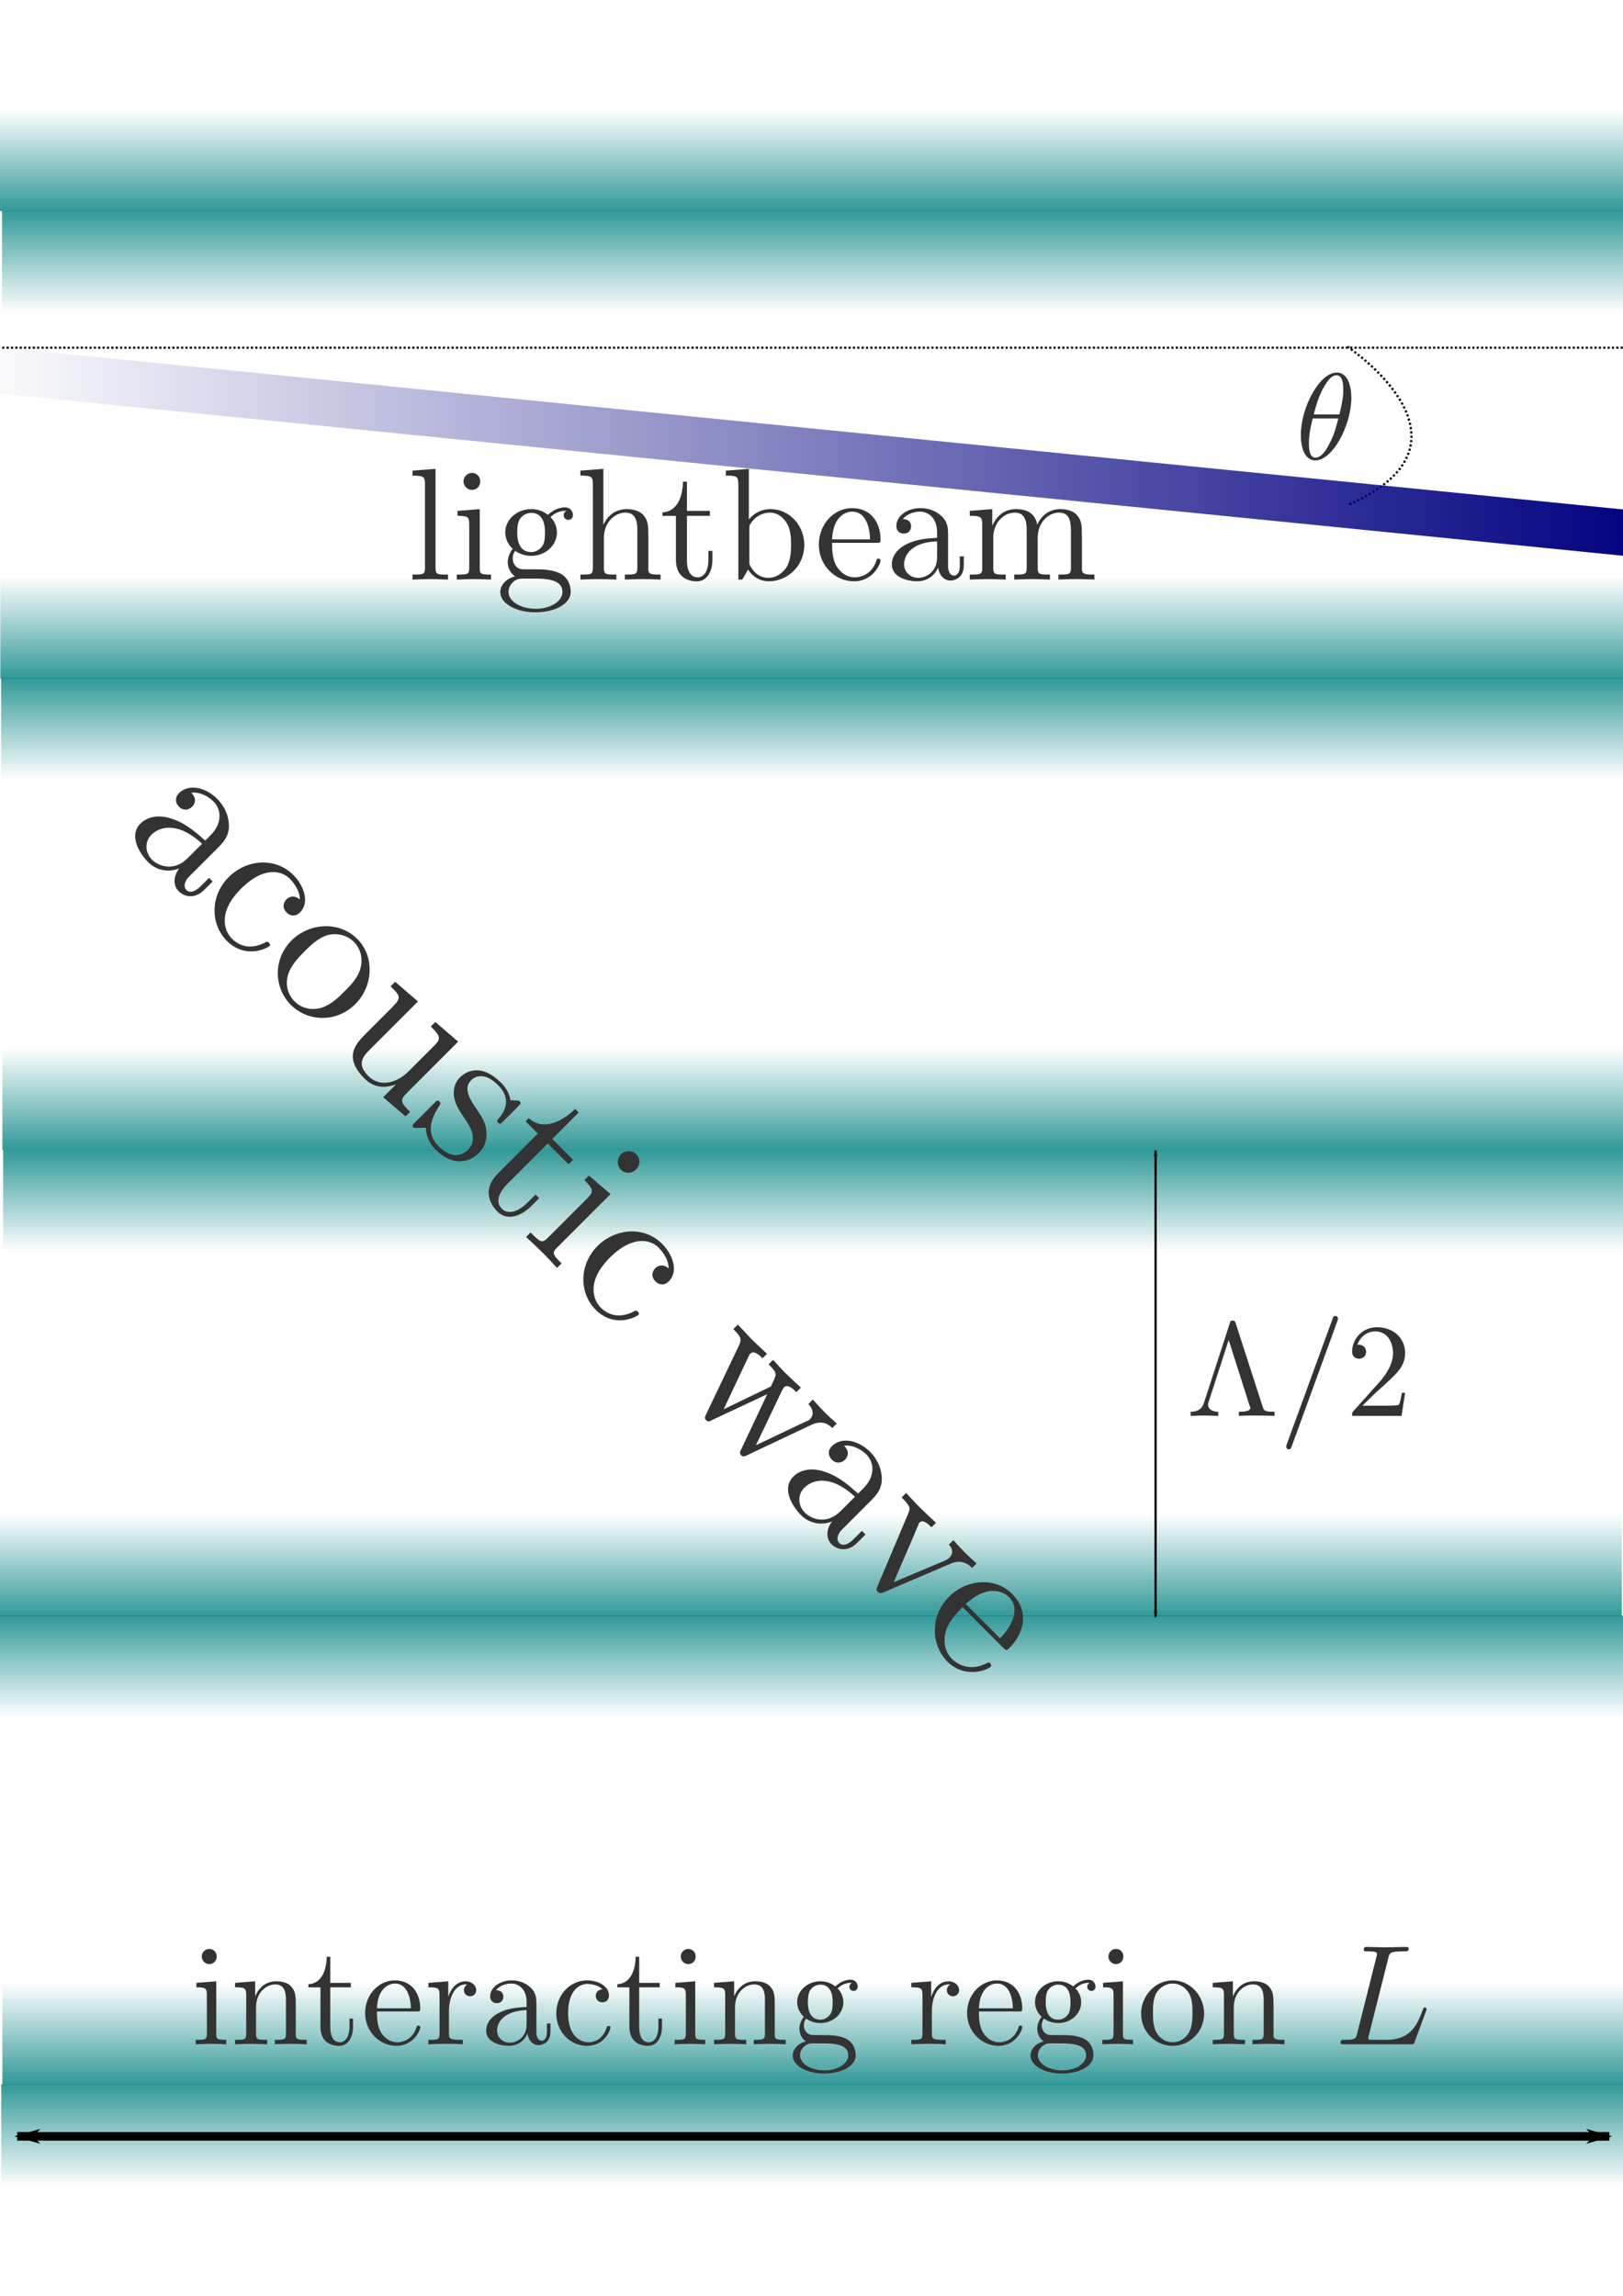<?xml version="1.0" encoding="UTF-8" standalone="no"?>
<!-- Created with Inkscape (http://www.inkscape.org/) -->

<svg
   xmlns:ns0="http://www.iki.fi/pav/software/textext/"
   xmlns:dc="http://purl.org/dc/elements/1.1/"
   xmlns:cc="http://creativecommons.org/ns#"
   xmlns:rdf="http://www.w3.org/1999/02/22-rdf-syntax-ns#"
   xmlns:svg="http://www.w3.org/2000/svg"
   xmlns="http://www.w3.org/2000/svg"
   xmlns:xlink="http://www.w3.org/1999/xlink"
   xmlns:sodipodi="http://sodipodi.sourceforge.net/DTD/sodipodi-0.dtd"
   xmlns:inkscape="http://www.inkscape.org/namespaces/inkscape"
   width="744.094"
   height="1052.362"
   id="svg2"
   version="1.1"
   inkscape:version="0.48.5 r10040"
   sodipodi:docname="ramannath1.svg"
   inkscape:export-filename="/home/vsilv/Programming/uni/physik/fp/ultrasonic/figures/ramannath1.png"
   inkscape:export-xdpi="90"
   inkscape:export-ydpi="90">
  <sodipodi:namedview
     id="base"
     pagecolor="#ffffff"
     bordercolor="#666666"
     borderopacity="1.0"
     inkscape:pageopacity="0.0"
     inkscape:pageshadow="2"
     inkscape:zoom="0.65665154"
     inkscape:cx="19.363487"
     inkscape:cy="461.59627"
     inkscape:document-units="px"
     inkscape:current-layer="layer1"
     showgrid="false"
     inkscape:window-width="1912"
     inkscape:window-height="1027"
     inkscape:window-x="0"
     inkscape:window-y="27"
     inkscape:window-maximized="1" />
  <defs
     id="defs4">
    <linearGradient
       inkscape:collect="always"
       id="linearGradient7825">
      <stop
         style="stop-color:#000080;stop-opacity:1;"
         offset="0"
         id="stop7827" />
      <stop
         style="stop-color:#000080;stop-opacity:0;"
         offset="1"
         id="stop7829" />
    </linearGradient>
    <marker
       style="overflow:visible;"
       id="Arrow1Lend"
       refX="0.0"
       refY="0.0"
       orient="auto"
       inkscape:stockid="Arrow1Lend">
      <path
         transform="scale(0.8) rotate(180) translate(12.5,0)"
         style="fill-rule:evenodd;stroke:#000000;stroke-width:1.0pt;"
         d="M 0.0,0.0 L 5.0,-5.0 L -12.5,0.0 L 5.0,5.0 L 0.0,0.0 z "
         id="path5184" />
    </marker>
    <marker
       style="overflow:visible;"
       id="Arrow1Mend"
       refX="0.0"
       refY="0.0"
       orient="auto"
       inkscape:stockid="Arrow1Mend">
      <path
         transform="scale(0.4) rotate(180) translate(10,0)"
         style="fill-rule:evenodd;stroke:#000000;stroke-width:1.0pt;"
         d="M 0.0,0.0 L 5.0,-5.0 L -12.5,0.0 L 5.0,5.0 L 0.0,0.0 z "
         id="path5190" />
    </marker>
    <marker
       style="overflow:visible"
       id="Arrow1Lstart"
       refX="0.0"
       refY="0.0"
       orient="auto"
       inkscape:stockid="Arrow1Lstart">
      <path
         transform="scale(0.8) translate(12.5,0)"
         style="fill-rule:evenodd;stroke:#000000;stroke-width:1.0pt"
         d="M 0.0,0.0 L 5.0,-5.0 L -12.5,0.0 L 5.0,5.0 L 0.0,0.0 z "
         id="path5181" />
    </marker>
    <linearGradient
       id="linearGradient3757">
      <stop
         id="stop3759"
         offset="0"
         style="stop-color:#008080;stop-opacity:1;" />
      <stop
         style="stop-color:#008080;stop-opacity:0.498;"
         offset="0.5"
         id="stop3767" />
      <stop
         id="stop3761"
         offset="1"
         style="stop-color:#008080;stop-opacity:0;" />
    </linearGradient>
    <linearGradient
       gradientTransform="matrix(0.113,0,0,0.985,293.87,-781.616)"
       spreadMethod="pad"
       gradientUnits="userSpaceOnUse"
       y2="414.451"
       x2="563.665"
       y1="414.451"
       x1="149.503"
       id="linearGradient3765"
       xlink:href="#linearGradient3757"
       inkscape:collect="always" />
    <linearGradient
       gradientTransform="matrix(0.371,0,0,0.985,90.325,-782.626)"
       spreadMethod="pad"
       gradientUnits="userSpaceOnUse"
       y2="414.451"
       x2="563.665"
       y1="414.451"
       x1="149.503"
       id="linearGradient3765-1"
       xlink:href="#linearGradient3757-8"
       inkscape:collect="always" />
    <linearGradient
       id="linearGradient3757-8">
      <stop
         id="stop3759-2"
         offset="0"
         style="stop-color:#008080;stop-opacity:1;" />
      <stop
         style="stop-color:#008080;stop-opacity:0.498;"
         offset="0.5"
         id="stop3767-8" />
      <stop
         id="stop3761-1"
         offset="1"
         style="stop-color:#008080;stop-opacity:0;" />
    </linearGradient>
    <linearGradient
       inkscape:collect="always"
       xlink:href="#linearGradient3757-8"
       id="linearGradient3785"
       gradientUnits="userSpaceOnUse"
       gradientTransform="matrix(0.113,0,0,0.985,-328.042,-35.465)"
       spreadMethod="pad"
       x1="149.503"
       y1="414.451"
       x2="563.665"
       y2="414.451" />
    <linearGradient
       inkscape:collect="always"
       xlink:href="#linearGradient3757-8-0"
       id="linearGradient3785-6"
       gradientUnits="userSpaceOnUse"
       gradientTransform="matrix(0.113,0,0,0.985,-544.095,-34.531)"
       spreadMethod="pad"
       x1="149.503"
       y1="414.451"
       x2="563.665"
       y2="414.451" />
    <linearGradient
       id="linearGradient3757-8-0">
      <stop
         id="stop3759-2-8"
         offset="0"
         style="stop-color:#008080;stop-opacity:1;" />
      <stop
         style="stop-color:#008080;stop-opacity:0.498;"
         offset="0.5"
         id="stop3767-8-2" />
      <stop
         id="stop3761-1-7"
         offset="1"
         style="stop-color:#008080;stop-opacity:0;" />
    </linearGradient>
    <linearGradient
       gradientTransform="matrix(0.113,0,0,0.985,176.851,-782.626)"
       spreadMethod="pad"
       gradientUnits="userSpaceOnUse"
       y2="414.451"
       x2="563.665"
       y1="414.451"
       x1="149.503"
       id="linearGradient3765-2"
       xlink:href="#linearGradient3757-82"
       inkscape:collect="always" />
    <linearGradient
       id="linearGradient3757-82">
      <stop
         id="stop3759-7"
         offset="0"
         style="stop-color:#008080;stop-opacity:1;" />
      <stop
         style="stop-color:#008080;stop-opacity:0.498;"
         offset="0.5"
         id="stop3767-2" />
      <stop
         id="stop3761-9"
         offset="1"
         style="stop-color:#008080;stop-opacity:0;" />
    </linearGradient>
    <linearGradient
       inkscape:collect="always"
       xlink:href="#linearGradient3757-82"
       id="linearGradient3828"
       gradientUnits="userSpaceOnUse"
       gradientTransform="matrix(0.113,0,0,0.985,510.132,-782.549)"
       spreadMethod="pad"
       x1="149.503"
       y1="414.451"
       x2="563.665"
       y2="414.451" />
    <linearGradient
       inkscape:collect="always"
       xlink:href="#linearGradient3757-8-6"
       id="linearGradient3785-0"
       gradientUnits="userSpaceOnUse"
       gradientTransform="matrix(0.113,0,0,0.985,-757.77,-37.561)"
       spreadMethod="pad"
       x1="149.503"
       y1="414.451"
       x2="563.665"
       y2="414.451" />
    <linearGradient
       id="linearGradient3757-8-6">
      <stop
         id="stop3759-2-4"
         offset="0"
         style="stop-color:#008080;stop-opacity:1;" />
      <stop
         style="stop-color:#008080;stop-opacity:0.498;"
         offset="0.5"
         id="stop3767-8-0" />
      <stop
         id="stop3761-1-8"
         offset="1"
         style="stop-color:#008080;stop-opacity:0;" />
    </linearGradient>
    <linearGradient
       gradientTransform="matrix(0.113,0,0,0.985,176.851,-782.626)"
       spreadMethod="pad"
       gradientUnits="userSpaceOnUse"
       y2="414.451"
       x2="563.665"
       y1="414.451"
       x1="149.503"
       id="linearGradient3765-0"
       xlink:href="#linearGradient3757-7"
       inkscape:collect="always" />
    <linearGradient
       id="linearGradient3757-7">
      <stop
         id="stop3759-9"
         offset="0"
         style="stop-color:#008080;stop-opacity:1;" />
      <stop
         style="stop-color:#008080;stop-opacity:0.498;"
         offset="0.5"
         id="stop3767-7" />
      <stop
         id="stop3761-2"
         offset="1"
         style="stop-color:#008080;stop-opacity:0;" />
    </linearGradient>
    <linearGradient
       inkscape:collect="always"
       xlink:href="#linearGradient3757-7"
       id="linearGradient3828-6"
       gradientUnits="userSpaceOnUse"
       gradientTransform="matrix(0.113,0,0,0.985,723.598,-780.11)"
       spreadMethod="pad"
       x1="149.503"
       y1="414.451"
       x2="563.665"
       y2="414.451" />
    <linearGradient
       inkscape:collect="always"
       xlink:href="#linearGradient3757-8-3"
       id="linearGradient3785-7"
       gradientUnits="userSpaceOnUse"
       gradientTransform="matrix(0.113,0,0,0.985,-972.456,-34.531)"
       spreadMethod="pad"
       x1="149.503"
       y1="414.451"
       x2="563.665"
       y2="414.451" />
    <linearGradient
       id="linearGradient3757-8-3">
      <stop
         id="stop3759-2-6"
         offset="0"
         style="stop-color:#008080;stop-opacity:1;" />
      <stop
         style="stop-color:#008080;stop-opacity:0.498;"
         offset="0.5"
         id="stop3767-8-8" />
      <stop
         id="stop3761-1-82"
         offset="1"
         style="stop-color:#008080;stop-opacity:0;" />
    </linearGradient>
    <linearGradient
       gradientTransform="matrix(0.113,0,0,0.985,176.851,-782.626)"
       spreadMethod="pad"
       gradientUnits="userSpaceOnUse"
       y2="414.451"
       x2="563.665"
       y1="414.451"
       x1="149.503"
       id="linearGradient3765-16"
       xlink:href="#linearGradient3757-6"
       inkscape:collect="always" />
    <linearGradient
       id="linearGradient3757-6">
      <stop
         id="stop3759-0"
         offset="0"
         style="stop-color:#008080;stop-opacity:1;" />
      <stop
         style="stop-color:#008080;stop-opacity:0.498;"
         offset="0.5"
         id="stop3767-0" />
      <stop
         id="stop3761-6"
         offset="1"
         style="stop-color:#008080;stop-opacity:0;" />
    </linearGradient>
    <linearGradient
       inkscape:collect="always"
       xlink:href="#linearGradient3757-6"
       id="linearGradient3828-3"
       gradientUnits="userSpaceOnUse"
       gradientTransform="matrix(0.113,0,0,0.985,938.442,-781.687)"
       spreadMethod="pad"
       x1="149.503"
       y1="414.451"
       x2="563.665"
       y2="414.451" />
    <linearGradient
       inkscape:collect="always"
       xlink:href="#linearGradient3757-8-64"
       id="linearGradient3785-2"
       gradientUnits="userSpaceOnUse"
       gradientTransform="matrix(0.113,0,0,0.985,-85.429,-36.551)"
       spreadMethod="pad"
       x1="149.503"
       y1="414.451"
       x2="563.665"
       y2="414.451" />
    <linearGradient
       id="linearGradient3757-8-64">
      <stop
         id="stop3759-2-44"
         offset="0"
         style="stop-color:#008080;stop-opacity:1;" />
      <stop
         style="stop-color:#008080;stop-opacity:0.498;"
         offset="0.5"
         id="stop3767-8-1" />
      <stop
         id="stop3761-1-6"
         offset="1"
         style="stop-color:#008080;stop-opacity:0;" />
    </linearGradient>
    <linearGradient
       gradientTransform="matrix(0.113,0,0,0.985,176.851,-782.626)"
       spreadMethod="pad"
       gradientUnits="userSpaceOnUse"
       y2="414.451"
       x2="563.665"
       y1="414.451"
       x1="149.503"
       id="linearGradient3765-21"
       xlink:href="#linearGradient3757-3"
       inkscape:collect="always" />
    <linearGradient
       id="linearGradient3757-3">
      <stop
         id="stop3759-4"
         offset="0"
         style="stop-color:#008080;stop-opacity:1;" />
      <stop
         style="stop-color:#008080;stop-opacity:0.498;"
         offset="0.5"
         id="stop3767-1" />
      <stop
         id="stop3761-8"
         offset="1"
         style="stop-color:#008080;stop-opacity:0;" />
    </linearGradient>
    <linearGradient
       inkscape:collect="always"
       xlink:href="#linearGradient3757-3"
       id="linearGradient3828-0"
       gradientUnits="userSpaceOnUse"
       gradientTransform="matrix(0.113,0,0,0.985,79.69,-782.044)"
       spreadMethod="pad"
       x1="149.503"
       y1="414.451"
       x2="563.665"
       y2="414.451" />
    <linearGradient
       y2="414.451"
       x2="563.665"
       y1="414.451"
       x1="149.503"
       spreadMethod="pad"
       gradientTransform="matrix(0.113,0,0,0.985,-85.429,-36.551)"
       gradientUnits="userSpaceOnUse"
       id="linearGradient3959"
       xlink:href="#linearGradient3757-8-64"
       inkscape:collect="always" />
    <linearGradient
       inkscape:collect="always"
       xlink:href="#linearGradient7825"
       id="linearGradient7833"
       x1="-14.641"
       y1="206.864"
       x2="756.093"
       y2="206.864"
       gradientUnits="userSpaceOnUse"
       gradientTransform="matrix(-1,0,0,-1,741.452,413.729)" />
    <marker
       style="overflow:visible"
       id="Arrow1Lstart-0"
       refX="0"
       refY="0"
       orient="auto"
       inkscape:stockid="Arrow1Lstart">
      <path
         transform="matrix(0.8,0,0,0.8,10,0)"
         style="fill-rule:evenodd;stroke:#000000;stroke-width:1pt"
         d="M 0,0 5,-5 -12.5,0 5,5 0,0 z"
         id="path5181-3"
         inkscape:connector-curvature="0" />
    </marker>
    <marker
       style="overflow:visible"
       id="Arrow1Lend-7"
       refX="0"
       refY="0"
       orient="auto"
       inkscape:stockid="Arrow1Lend">
      <path
         transform="matrix(-0.8,0,0,-0.8,-10,0)"
         style="fill-rule:evenodd;stroke:#000000;stroke-width:1pt"
         d="M 0,0 5,-5 -12.5,0 5,5 0,0 z"
         id="path5184-5"
         inkscape:connector-curvature="0" />
    </marker>
  </defs>
  <g
     id="layer1"
     inkscape:groupmode="layer"
     inkscape:label="Layer 1">
    <rect
       transform="matrix(0,1,-1,0,0,0)"
       y="-745.998"
       x="310.826"
       height="745.493"
       width="46.972"
       id="rect2987"
       style="opacity:0.805;fill:url(#linearGradient3765);fill-opacity:1;fill-rule:nonzero;stroke:#800080;stroke-width:0;stroke-linecap:round;stroke-linejoin:round;stroke-miterlimit:4;stroke-opacity:1;stroke-dasharray:none;stroke-dashoffset:0" />
    <rect
       transform="matrix(0,-1,1,0,0,0)"
       y="0.153"
       x="-311.086"
       height="745.493"
       width="46.972"
       id="rect2987-3"
       style="opacity:0.805;fill:url(#linearGradient3785);fill-opacity:1;fill-rule:nonzero;stroke:#800080;stroke-width:0;stroke-linecap:round;stroke-linejoin:round;stroke-miterlimit:4;stroke-opacity:1;stroke-dasharray:none;stroke-dashoffset:0" />
    <rect
       transform="matrix(0,1,-1,0,0,0)"
       y="-746.931"
       x="527.088"
       height="745.493"
       width="46.972"
       id="rect2987-6"
       style="opacity:0.805;fill:url(#linearGradient3828);fill-opacity:1;fill-rule:nonzero;stroke:#800080;stroke-width:0;stroke-linecap:round;stroke-linejoin:round;stroke-miterlimit:4;stroke-opacity:1;stroke-dasharray:none;stroke-dashoffset:0" />
    <rect
       transform="matrix(0,-1,1,0,0,0)"
       y="1.087"
       x="-527.139"
       height="745.493"
       width="46.972"
       id="rect2987-3-6"
       style="opacity:0.805;fill:url(#linearGradient3785-6);fill-opacity:1;fill-rule:nonzero;stroke:#800080;stroke-width:0;stroke-linecap:round;stroke-linejoin:round;stroke-miterlimit:4;stroke-opacity:1;stroke-dasharray:none;stroke-dashoffset:0" />
    <rect
       transform="matrix(0,1,-1,0,0,0)"
       y="-744.492"
       x="740.554"
       height="745.493"
       width="46.972"
       id="rect2987-1"
       style="opacity:0.805;fill:url(#linearGradient3828-6);fill-opacity:1;fill-rule:nonzero;stroke:#800080;stroke-width:0;stroke-linecap:round;stroke-linejoin:round;stroke-miterlimit:4;stroke-opacity:1;stroke-dasharray:none;stroke-dashoffset:0" />
    <rect
       transform="matrix(0,-1,1,0,0,0)"
       y="-1.944"
       x="-740.814"
       height="745.493"
       width="46.972"
       id="rect2987-3-5"
       style="opacity:0.805;fill:url(#linearGradient3785-0);fill-opacity:1;fill-rule:nonzero;stroke:#800080;stroke-width:0;stroke-linecap:round;stroke-linejoin:round;stroke-miterlimit:4;stroke-opacity:1;stroke-dasharray:none;stroke-dashoffset:0" />
    <rect
       transform="matrix(0,1,-1,0,0,0)"
       y="-746.069"
       x="955.398"
       height="745.493"
       width="46.972"
       id="rect2987-0"
       style="opacity:0.805;fill:url(#linearGradient3828-3);fill-opacity:1;fill-rule:nonzero;stroke:#800080;stroke-width:0;stroke-linecap:round;stroke-linejoin:round;stroke-miterlimit:4;stroke-opacity:1;stroke-dasharray:none;stroke-dashoffset:0" />
    <rect
       transform="matrix(0,-1,1,0,0,0)"
       y="1.087"
       x="-955.5"
       height="745.493"
       width="46.972"
       id="rect2987-3-8"
       style="opacity:0.805;fill:url(#linearGradient3785-7);fill-opacity:1;fill-rule:nonzero;stroke:#800080;stroke-width:0;stroke-linecap:round;stroke-linejoin:round;stroke-miterlimit:4;stroke-opacity:1;stroke-dasharray:none;stroke-dashoffset:0" />
    <rect
       transform="matrix(0,1,-1,0,0,0)"
       y="-746.426"
       x="96.646"
       height="745.493"
       width="46.972"
       id="rect2987-2"
       style="opacity:0.805;fill:url(#linearGradient3828-0);fill-opacity:1;fill-rule:nonzero;stroke:#800080;stroke-width:0;stroke-linecap:round;stroke-linejoin:round;stroke-miterlimit:4;stroke-opacity:1;stroke-dasharray:none;stroke-dashoffset:0" />
    <a
       transform="translate(0,28.284)"
       id="a3954">
      <rect
         style="opacity:0.805;fill:url(#linearGradient3959);fill-opacity:1;fill-rule:nonzero;stroke:#800080;stroke-width:0;stroke-linecap:round;stroke-linejoin:round;stroke-miterlimit:4;stroke-opacity:1;stroke-dasharray:none;stroke-dashoffset:0"
         id="rect2987-3-3"
         width="46.972"
         height="745.493"
         x="-68.474"
         y="-0.934"
         transform="matrix(0,-1,1,0,0,0)" />
    </a>
    <path
       sodipodi:nodetypes="cc"
       inkscape:connector-curvature="0"
       id="path4059"
       d="m 617.708,158.882 c 0,0 66.165,43.942 0,72.731"
       style="fill:none;stroke:#000000;stroke-width:1;stroke-linecap:butt;stroke-linejoin:miter;stroke-opacity:1;stroke-miterlimit:4;stroke-dasharray:1,1;stroke-dashoffset:0" />
    <path
       inkscape:connector-curvature="0"
       id="path4043"
       d="M -4.081,169.449 745.533,244.28"
       style="fill:none;stroke:url(#linearGradient7833);stroke-width:21.12;stroke-linecap:butt;stroke-linejoin:miter;stroke-miterlimit:4;stroke-opacity:1;stroke-dasharray:none" />
    <path
       inkscape:connector-curvature="0"
       id="path4055"
       d="m 1.01,159.387 743.472,0"
       style="fill:none;stroke:#000000;stroke-width:1;stroke-linecap:butt;stroke-linejoin:miter;stroke-opacity:1;stroke-miterlimit:4;stroke-dasharray:1,1;stroke-dashoffset:0" />
    <g
       style="stroke:#4d4d4d;fill:#333333"
       ns0:text="lightbeam"
       ns0:preamble=""
       transform="matrix(7.33,0,0,7.33,-1451.041,-722.157)"
       id="g4311">
      <defs
         id="defs4313">
        <g
           id="g4315">
          <symbol
             style="overflow:visible"
             overflow="visible"
             id="textext-f1944ec2-0">
            <path
               inkscape:connector-curvature="0"
               style="stroke:none"
               d=""
               id="path4318" />
          </symbol>
          <symbol
             style="overflow:visible"
             overflow="visible"
             id="textext-f1944ec2-1">
            <path
               inkscape:connector-curvature="0"
               style="stroke:none"
               d="m 1.766,-6.922 -1.438,0.109 0,0.312 c 0.703,0 0.781,0.062 0.781,0.562 l 0,5.188 c 0,0.438 -0.109,0.438 -0.781,0.438 l 0,0.312 C 0.656,-0.016 1.188,-0.031 1.438,-0.031 c 0.25,0 0.734,0.016 1.109,0.031 l 0,-0.312 c -0.672,0 -0.781,0 -0.781,-0.438 z"
               id="path4321" />
          </symbol>
          <symbol
             style="overflow:visible"
             overflow="visible"
             id="textext-f1944ec2-2">
            <path
               inkscape:connector-curvature="0"
               style="stroke:none"
               d="M 1.766,-4.406 0.375,-4.297 l 0,0.312 c 0.641,0 0.734,0.062 0.734,0.547 l 0,2.688 c 0,0.438 -0.109,0.438 -0.781,0.438 l 0,0.312 C 0.641,-0.016 1.188,-0.031 1.422,-0.031 1.781,-0.031 2.125,-0.016 2.469,0 l 0,-0.312 c -0.672,0 -0.703,-0.047 -0.703,-0.438 z m 0.031,-1.734 c 0,-0.312 -0.234,-0.531 -0.516,-0.531 -0.312,0 -0.531,0.266 -0.531,0.531 0,0.266 0.219,0.531 0.531,0.531 0.281,0 0.516,-0.219 0.516,-0.531 z"
               id="path4324" />
          </symbol>
          <symbol
             style="overflow:visible"
             overflow="visible"
             id="textext-f1944ec2-3">
            <path
               inkscape:connector-curvature="0"
               style="stroke:none"
               d="m 2.219,-1.719 c -0.875,0 -0.875,-1 -0.875,-1.219 0,-0.266 0.016,-0.594 0.156,-0.844 0.078,-0.109 0.312,-0.391 0.719,-0.391 0.859,0 0.859,0.984 0.859,1.219 0,0.266 0,0.594 -0.156,0.844 C 2.844,-2 2.609,-1.719 2.219,-1.719 z M 1.062,-1.328 c 0,-0.031 0,-0.266 0.156,-0.469 0.391,0.281 0.812,0.312 1,0.312 0.922,0 1.609,-0.688 1.609,-1.453 0,-0.375 -0.156,-0.734 -0.406,-0.969 C 3.781,-4.25 4.141,-4.297 4.312,-4.297 c 0.031,0 0.078,0 0.109,0.016 C 4.312,-4.25 4.25,-4.141 4.25,-4.016 c 0,0.172 0.141,0.281 0.297,0.281 0.094,0 0.281,-0.062 0.281,-0.297 0,-0.172 -0.109,-0.484 -0.5,-0.484 -0.203,0 -0.641,0.062 -1.062,0.469 C 2.844,-4.375 2.438,-4.406 2.219,-4.406 c -0.938,0 -1.625,0.688 -1.625,1.453 0,0.438 0.219,0.812 0.469,1.031 -0.125,0.141 -0.312,0.469 -0.312,0.828 0,0.312 0.141,0.688 0.453,0.891 -0.609,0.156 -0.922,0.594 -0.922,0.984 0,0.719 0.984,1.266 2.203,1.266 1.172,0 2.203,-0.5 2.203,-1.281 0,-0.344 -0.125,-0.859 -0.641,-1.141 -0.531,-0.266 -1.109,-0.266 -1.719,-0.266 -0.25,0 -0.672,0 -0.75,-0.016 C 1.266,-0.703 1.062,-1 1.062,-1.328 z M 2.5,1.828 c -1.016,0 -1.703,-0.516 -1.703,-1.047 0,-0.453 0.375,-0.828 0.812,-0.844 l 0.594,0 c 0.859,0 1.969,0 1.969,0.844 0,0.547 -0.703,1.047 -1.672,1.047 z"
               id="path4327" />
          </symbol>
          <symbol
             style="overflow:visible"
             overflow="visible"
             id="textext-f1944ec2-4">
            <path
               inkscape:connector-curvature="0"
               style="stroke:none"
               d="m 1.094,-0.75 c 0,0.438 -0.109,0.438 -0.781,0.438 l 0,0.312 c 0.359,-0.016 0.859,-0.031 1.141,-0.031 0.25,0 0.766,0.016 1.109,0.031 l 0,-0.312 c -0.672,0 -0.781,0 -0.781,-0.438 l 0,-1.844 C 1.781,-3.625 2.5,-4.188 3.125,-4.188 c 0.641,0 0.75,0.531 0.75,1.109 l 0,2.328 c 0,0.438 -0.109,0.438 -0.781,0.438 l 0,0.312 c 0.344,-0.016 0.859,-0.031 1.125,-0.031 0.25,0 0.781,0.016 1.109,0.031 l 0,-0.312 c -0.516,0 -0.766,0 -0.766,-0.297 l 0,-1.906 c 0,-0.859 0,-1.156 -0.312,-1.516 -0.141,-0.172 -0.469,-0.375 -1.047,-0.375 -0.844,0 -1.281,0.594 -1.453,0.984 l 0,-3.5 -1.438,0.109 0,0.312 c 0.703,0 0.781,0.062 0.781,0.562 z"
               id="path4330" />
          </symbol>
          <symbol
             style="overflow:visible"
             overflow="visible"
             id="textext-f1944ec2-5">
            <path
               inkscape:connector-curvature="0"
               style="stroke:none"
               d="m 1.719,-3.984 1.438,0 0,-0.312 -1.438,0 0,-1.828 -0.25,0 c 0,0.812 -0.297,1.875 -1.281,1.922 l 0,0.219 0.844,0 0,2.75 c 0,1.219 0.938,1.344 1.297,1.344 0.703,0 0.984,-0.703 0.984,-1.344 l 0,-0.562 -0.25,0 0,0.547 c 0,0.734 -0.297,1.109 -0.672,1.109 -0.672,0 -0.672,-0.906 -0.672,-1.078 z"
               id="path4333" />
          </symbol>
          <symbol
             style="overflow:visible"
             overflow="visible"
             id="textext-f1944ec2-6">
            <path
               inkscape:connector-curvature="0"
               style="stroke:none"
               d="m 1.719,-3.766 0,-3.156 -1.438,0.109 0,0.312 c 0.703,0 0.781,0.062 0.781,0.562 l 0,5.938 0.25,0 c 0,-0.016 0.078,-0.156 0.359,-0.625 0.141,0.234 0.562,0.734 1.297,0.734 1.188,0 2.219,-0.984 2.219,-2.266 0,-1.266 -0.969,-2.25 -2.109,-2.25 -0.781,0 -1.203,0.469 -1.359,0.641 z m 0.031,2.625 0,-2.047 c 0,-0.188 0,-0.203 0.109,-0.359 C 2.25,-4.109 2.797,-4.188 3.031,-4.188 c 0.453,0 0.812,0.266 1.047,0.641 0.266,0.406 0.281,0.969 0.281,1.391 0,0.359 -0.016,0.953 -0.297,1.406 -0.219,0.312 -0.594,0.641 -1.125,0.641 -0.453,0 -0.812,-0.234 -1.047,-0.609 C 1.75,-0.922 1.75,-0.953 1.75,-1.141 z"
               id="path4336" />
          </symbol>
          <symbol
             style="overflow:visible"
             overflow="visible"
             id="textext-f1944ec2-7">
            <path
               inkscape:connector-curvature="0"
               style="stroke:none"
               d="M 1.109,-2.516 C 1.172,-4 2.016,-4.25 2.359,-4.25 c 1.016,0 1.125,1.344 1.125,1.734 z m 0,0.219 2.781,0 c 0.219,0 0.25,0 0.25,-0.219 0,-0.984 -0.547,-1.953 -1.781,-1.953 -1.156,0 -2.078,1.031 -2.078,2.281 0,1.328 1.047,2.297 2.188,2.297 C 3.688,0.109 4.141,-1 4.141,-1.188 4.141,-1.281 4.062,-1.312 4,-1.312 c -0.078,0 -0.109,0.062 -0.125,0.141 -0.344,1.031 -1.25,1.031 -1.344,1.031 -0.5,0 -0.891,-0.297 -1.125,-0.672 -0.297,-0.469 -0.297,-1.125 -0.297,-1.484 z"
               id="path4339" />
          </symbol>
          <symbol
             style="overflow:visible"
             overflow="visible"
             id="textext-f1944ec2-8">
            <path
               inkscape:connector-curvature="0"
               style="stroke:none"
               d="m 3.312,-0.75 c 0.047,0.391 0.312,0.812 0.781,0.812 0.219,0 0.828,-0.141 0.828,-0.953 l 0,-0.562 -0.25,0 0,0.562 c 0,0.578 -0.25,0.641 -0.359,0.641 -0.328,0 -0.375,-0.453 -0.375,-0.5 l 0,-1.984 c 0,-0.422 0,-0.812 -0.359,-1.188 C 3.188,-4.312 2.688,-4.469 2.219,-4.469 c -0.828,0 -1.516,0.469 -1.516,1.125 0,0.297 0.203,0.469 0.469,0.469 0.281,0 0.453,-0.203 0.453,-0.453 0,-0.125 -0.047,-0.453 -0.516,-0.453 C 1.391,-4.141 1.875,-4.25 2.188,-4.25 c 0.5,0 1.062,0.391 1.062,1.281 l 0,0.359 c -0.516,0.031 -1.203,0.062 -1.828,0.359 -0.75,0.344 -1,0.859 -1,1.297 0,0.812 0.969,1.062 1.594,1.062 0.656,0 1.109,-0.406 1.297,-0.859 z M 3.25,-2.391 l 0,1 c 0,0.938 -0.719,1.281 -1.172,1.281 -0.484,0 -0.891,-0.344 -0.891,-0.844 0,-0.547 0.422,-1.375 2.062,-1.438 z"
               id="path4342" />
          </symbol>
          <symbol
             style="overflow:visible"
             overflow="visible"
             id="textext-f1944ec2-9">
            <path
               inkscape:connector-curvature="0"
               style="stroke:none"
               d="m 1.094,-3.422 0,2.672 c 0,0.438 -0.109,0.438 -0.781,0.438 l 0,0.312 c 0.359,-0.016 0.859,-0.031 1.141,-0.031 0.25,0 0.766,0.016 1.109,0.031 l 0,-0.312 c -0.672,0 -0.781,0 -0.781,-0.438 l 0,-1.844 C 1.781,-3.625 2.5,-4.188 3.125,-4.188 c 0.641,0 0.75,0.531 0.75,1.109 l 0,2.328 c 0,0.438 -0.109,0.438 -0.781,0.438 l 0,0.312 c 0.344,-0.016 0.859,-0.031 1.125,-0.031 0.25,0 0.781,0.016 1.109,0.031 l 0,-0.312 c -0.656,0 -0.766,0 -0.766,-0.438 l 0,-1.844 c 0,-1.031 0.703,-1.594 1.344,-1.594 0.625,0 0.734,0.531 0.734,1.109 l 0,2.328 c 0,0.438 -0.109,0.438 -0.781,0.438 l 0,0.312 c 0.344,-0.016 0.859,-0.031 1.125,-0.031 0.266,0 0.781,0.016 1.125,0.031 l 0,-0.312 c -0.516,0 -0.766,0 -0.781,-0.297 l 0,-1.906 c 0,-0.859 0,-1.156 -0.312,-1.516 -0.141,-0.172 -0.469,-0.375 -1.047,-0.375 -0.828,0 -1.281,0.594 -1.438,0.984 C 4.391,-4.297 3.656,-4.406 3.203,-4.406 2.469,-4.406 2,-3.984 1.719,-3.359 l 0,-1.047 -1.406,0.109 0,0.312 c 0.703,0 0.781,0.062 0.781,0.562 z"
               id="path4345" />
          </symbol>
        </g>
      </defs>
      <g
         style="stroke:#4d4d4d;fill:#333333"
         id="textext-f1944ec2-10">
        <g
           style="fill:#333333;fill-opacity:1;stroke:#4d4d4d"
           id="g4348">
          <use
             style="stroke:#4d4d4d;fill:#333333"
             height="1052.362"
             width="744.094"
             xlink:href="#textext-f1944ec2-1"
             x="223.432"
             y="134.765"
             id="use4350" />
          <use
             style="stroke:#4d4d4d;fill:#333333"
             height="1052.362"
             width="744.094"
             xlink:href="#textext-f1944ec2-2"
             x="226.2"
             y="134.765"
             id="use4352" />
          <use
             style="stroke:#4d4d4d;fill:#333333"
             height="1052.362"
             width="744.094"
             xlink:href="#textext-f1944ec2-3"
             x="228.967"
             y="134.765"
             id="use4354" />
          <use
             style="stroke:#4d4d4d;fill:#333333"
             height="1052.362"
             width="744.094"
             xlink:href="#textext-f1944ec2-4"
             x="233.949"
             y="134.765"
             id="use4356" />
        </g>
        <g
           style="fill:#333333;fill-opacity:1;stroke:#4d4d4d"
           id="g4358">
          <use
             style="stroke:#4d4d4d;fill:#333333"
             height="1052.362"
             width="744.094"
             xlink:href="#textext-f1944ec2-5"
             x="239.205"
             y="134.765"
             id="use4360" />
          <use
             style="stroke:#4d4d4d;fill:#333333"
             height="1052.362"
             width="744.094"
             xlink:href="#textext-f1944ec2-6"
             x="243.079"
             y="134.765"
             id="use4362" />
        </g>
        <g
           style="fill:#333333;fill-opacity:1;stroke:#4d4d4d"
           id="g4364">
          <use
             style="stroke:#4d4d4d;fill:#333333"
             height="1052.362"
             width="744.094"
             xlink:href="#textext-f1944ec2-7"
             x="248.893"
             y="134.765"
             id="use4366" />
          <use
             style="stroke:#4d4d4d;fill:#333333"
             height="1052.362"
             width="744.094"
             xlink:href="#textext-f1944ec2-8"
             x="253.321"
             y="134.765"
             id="use4368" />
          <use
             style="stroke:#4d4d4d;fill:#333333"
             height="1052.362"
             width="744.094"
             xlink:href="#textext-f1944ec2-9"
             x="258.302"
             y="134.765"
             id="use4370" />
        </g>
      </g>
    </g>
    <g
       style="stroke:#4d4d4d;fill:#333333"
       transform="matrix(5.637,0,0,5.637,-665.477,-549.258)"
       ns0:text="$\\theta$"
       ns0:preamble=""
       id="g4976">
      <defs
         id="defs4978">
        <g
           id="g4980">
          <symbol
             style="overflow:visible"
             overflow="visible"
             id="textext-6281a133-0">
            <path
               inkscape:connector-curvature="0"
               style="stroke:none"
               d=""
               id="path4983" />
          </symbol>
          <symbol
             style="overflow:visible"
             overflow="visible"
             id="textext-6281a133-1">
            <path
               inkscape:connector-curvature="0"
               style="stroke:none"
               d="m 4.531,-4.984 c 0,-0.656 -0.172,-2.047 -1.188,-2.047 -1.391,0 -2.922,2.812 -2.922,5.094 0,0.938 0.281,2.047 1.188,2.047 1.406,0 2.922,-2.859 2.922,-5.094 z M 1.469,-3.625 C 1.641,-4.25 1.844,-5.047 2.25,-5.766 2.516,-6.25 2.875,-6.812 3.328,-6.812 c 0.484,0 0.547,0.641 0.547,1.203 0,0.5 -0.078,1 -0.312,1.984 z m 2,0.328 C 3.359,-2.844 3.156,-2 2.766,-1.281 c -0.344,0.688 -0.719,1.172 -1.156,1.172 -0.328,0 -0.531,-0.297 -0.531,-1.219 0,-0.422 0.062,-1 0.312,-1.969 z"
               id="path4986" />
          </symbol>
        </g>
      </defs>
      <g
         style="stroke:#4d4d4d;fill:#333333"
         id="textext-6281a133-2">
        <g
           style="fill:#333333;fill-opacity:1;stroke:#4d4d4d"
           id="g4989">
          <use
             style="stroke:#4d4d4d;fill:#333333"
             height="1052.362"
             width="744.094"
             xlink:href="#textext-6281a133-1"
             x="223.432"
             y="134.765"
             id="use4991" />
        </g>
      </g>
    </g>
    <path
       inkscape:connector-curvature="0"
       id="path5175"
       d="m 529.804,527.404 0,213.752"
       style="fill:none;stroke:#000000;stroke-width:1px;stroke-linecap:butt;stroke-linejoin:miter;stroke-opacity:1;marker-start:url(#Arrow1Lstart);marker-end:url(#Arrow1Lend)" />
    <g
       style="stroke:#4d4d4d;fill:#333333"
       id="g6167"
       ns0:preamble=""
       ns0:text="$\\Lambda /2$"
       transform="matrix(6.122,0,0,6.122,-823.865,-175.995)">
      <defs
         id="defs6169">
        <g
           id="g6171">
          <symbol
             id="textext-b2b0995b-0"
             overflow="visible"
             style="overflow:visible">
            <path
               id="path6174"
               d=""
               style="stroke:none"
               inkscape:connector-curvature="0" />
          </symbol>
          <symbol
             id="textext-b2b0995b-1"
             overflow="visible"
             style="overflow:visible">
            <path
               id="path6177"
               d="M 3.688,-6.922 C 3.625,-7.125 3.562,-7.141 3.453,-7.141 c -0.156,0 -0.172,0.047 -0.219,0.219 L 1.312,-1 c -0.094,0.297 -0.297,0.688 -1,0.688 l 0,0.312 c 0.328,-0.016 0.844,-0.031 0.938,-0.031 0.281,0 0.812,0.016 1.125,0.031 l 0,-0.312 c -0.547,0 -0.766,-0.281 -0.766,-0.516 0,-0.047 0,-0.078 0.047,-0.219 l 1.5,-4.641 1.562,4.906 c 0.062,0.141 0.062,0.156 0.062,0.172 0,0.297 -0.594,0.297 -0.859,0.297 l 0,0.312 c 0.359,-0.031 1.062,-0.031 1.438,-0.031 0.391,0 0.844,0.016 1.234,0.031 l 0,-0.312 c -0.766,0 -0.797,-0.062 -0.906,-0.422 z"
               style="stroke:none"
               inkscape:connector-curvature="0" />
          </symbol>
          <symbol
             id="textext-b2b0995b-2"
             overflow="visible"
             style="overflow:visible">
            <path
               id="path6180"
               d="m 1.266,-0.766 1.062,-1.031 c 1.547,-1.375 2.141,-1.906 2.141,-2.906 0,-1.141 -0.891,-1.938 -2.109,-1.938 -1.125,0 -1.859,0.922 -1.859,1.812 0,0.547 0.5,0.547 0.531,0.547 0.172,0 0.516,-0.109 0.516,-0.531 0,-0.25 -0.188,-0.516 -0.531,-0.516 -0.078,0 -0.094,0 -0.125,0.016 0.219,-0.656 0.766,-1.016 1.344,-1.016 0.906,0 1.328,0.812 1.328,1.625 C 3.562,-3.906 3.078,-3.125 2.516,-2.5 l -1.906,2.125 C 0.5,-0.266 0.5,-0.234 0.5,0 l 3.703,0 0.266,-1.734 -0.234,0 C 4.172,-1.438 4.109,-1 4,-0.844 3.938,-0.766 3.281,-0.766 3.062,-0.766 z"
               style="stroke:none"
               inkscape:connector-curvature="0" />
          </symbol>
          <symbol
             id="textext-b2b0995b-3"
             overflow="visible"
             style="overflow:visible">
            <path
               id="path6183"
               d=""
               style="stroke:none"
               inkscape:connector-curvature="0" />
          </symbol>
          <symbol
             id="textext-b2b0995b-4"
             overflow="visible"
             style="overflow:visible">
            <path
               id="path6186"
               d="m 4.375,-7.094 c 0.047,-0.141 0.047,-0.172 0.047,-0.188 0,-0.109 -0.078,-0.203 -0.188,-0.203 -0.078,0 -0.141,0.031 -0.172,0.094 l -3.469,9.5 C 0.547,2.25 0.547,2.281 0.547,2.297 0.547,2.406 0.641,2.5 0.75,2.5 0.875,2.5 0.906,2.422 0.969,2.25 z"
               style="stroke:none"
               inkscape:connector-curvature="0" />
          </symbol>
        </g>
      </defs>
      <g
         style="stroke:#4d4d4d;fill:#333333"
         id="textext-b2b0995b-5">
        <g
           id="g6189"
           style="fill:#333333;fill-opacity:1;stroke:#4d4d4d">
          <use
             style="stroke:#4d4d4d;fill:#333333"
             id="use6191"
             y="134.765"
             x="223.432"
             xlink:href="#textext-b2b0995b-1"
             width="744.094"
             height="1052.362" />
        </g>
        <g
           id="g6193"
           style="fill:#333333;fill-opacity:1;stroke:#4d4d4d">
          <use
             style="stroke:#4d4d4d;fill:#333333"
             id="use6195"
             y="134.765"
             x="230.351"
             xlink:href="#textext-b2b0995b-4"
             width="744.094"
             height="1052.362" />
        </g>
        <g
           id="g6197"
           style="fill:#333333;fill-opacity:1;stroke:#4d4d4d">
          <use
             style="stroke:#4d4d4d;fill:#333333"
             id="use6199"
             y="134.765"
             x="235.332"
             xlink:href="#textext-b2b0995b-2"
             width="744.094"
             height="1052.362" />
        </g>
      </g>
    </g>
    <g
       style="fill:#333333;stroke:#4d4d4d"
       transform="matrix(6.627,6.627,-6.627,6.627,-532.344,-1992.693)"
       ns0:text="acoustic wave"
       ns0:preamble=""
       id="g8039">
      <defs
         id="defs8041">
        <g
           id="g8043">
          <symbol
             style="overflow:visible"
             overflow="visible"
             id="textext-e8e291ee-0">
            <path
               inkscape:connector-curvature="0"
               style="stroke:none"
               d=""
               id="path8046" />
          </symbol>
          <symbol
             style="overflow:visible"
             overflow="visible"
             id="textext-e8e291ee-1">
            <path
               inkscape:connector-curvature="0"
               style="stroke:none"
               d="m 3.312,-0.75 c 0.047,0.391 0.312,0.812 0.781,0.812 0.219,0 0.828,-0.141 0.828,-0.953 l 0,-0.562 -0.25,0 0,0.562 c 0,0.578 -0.25,0.641 -0.359,0.641 -0.328,0 -0.375,-0.453 -0.375,-0.5 l 0,-1.984 c 0,-0.422 0,-0.812 -0.359,-1.188 C 3.188,-4.312 2.688,-4.469 2.219,-4.469 c -0.828,0 -1.516,0.469 -1.516,1.125 0,0.297 0.203,0.469 0.469,0.469 0.281,0 0.453,-0.203 0.453,-0.453 0,-0.125 -0.047,-0.453 -0.516,-0.453 C 1.391,-4.141 1.875,-4.25 2.188,-4.25 c 0.5,0 1.062,0.391 1.062,1.281 l 0,0.359 c -0.516,0.031 -1.203,0.062 -1.828,0.359 -0.75,0.344 -1,0.859 -1,1.297 0,0.812 0.969,1.062 1.594,1.062 0.656,0 1.109,-0.406 1.297,-0.859 z M 3.25,-2.391 l 0,1 c 0,0.938 -0.719,1.281 -1.172,1.281 -0.484,0 -0.891,-0.344 -0.891,-0.844 0,-0.547 0.422,-1.375 2.062,-1.438 z"
               id="path8049" />
          </symbol>
          <symbol
             style="overflow:visible"
             overflow="visible"
             id="textext-e8e291ee-2">
            <path
               inkscape:connector-curvature="0"
               style="stroke:none"
               d="m 1.172,-2.172 c 0,-1.625 0.812,-2.047 1.344,-2.047 0.094,0 0.719,0.016 1.062,0.375 -0.406,0.031 -0.469,0.328 -0.469,0.453 0,0.266 0.188,0.453 0.453,0.453 0.266,0 0.469,-0.156 0.469,-0.469 0,-0.672 -0.766,-1.062 -1.531,-1.062 -1.25,0 -2.156,1.078 -2.156,2.312 0,1.281 0.984,2.266 2.141,2.266 1.328,0 1.656,-1.203 1.656,-1.297 0,-0.094 -0.109,-0.094 -0.141,-0.094 -0.078,0 -0.109,0.031 -0.125,0.094 -0.281,0.922 -0.938,1.047 -1.297,1.047 -0.531,0 -1.406,-0.422 -1.406,-2.031 z"
               id="path8052" />
          </symbol>
          <symbol
             style="overflow:visible"
             overflow="visible"
             id="textext-e8e291ee-3">
            <path
               inkscape:connector-curvature="0"
               style="stroke:none"
               d="M 4.688,-2.141 C 4.688,-3.406 3.703,-4.469 2.5,-4.469 c -1.25,0 -2.219,1.094 -2.219,2.328 0,1.297 1.031,2.25 2.203,2.25 1.203,0 2.203,-0.984 2.203,-2.25 z m -2.188,2 c -0.438,0 -0.875,-0.203 -1.141,-0.672 -0.25,-0.438 -0.25,-1.047 -0.25,-1.406 0,-0.391 0,-0.922 0.234,-1.359 C 1.609,-4.031 2.078,-4.25 2.484,-4.25 c 0.438,0 0.859,0.219 1.125,0.656 0.266,0.422 0.266,1 0.266,1.375 0,0.359 0,0.906 -0.219,1.344 C 3.422,-0.422 2.984,-0.141 2.5,-0.141 z"
               id="path8055" />
          </symbol>
          <symbol
             style="overflow:visible"
             overflow="visible"
             id="textext-e8e291ee-4">
            <path
               inkscape:connector-curvature="0"
               style="stroke:none"
               d="m 3.891,-0.781 0,0.891 L 5.328,0 l 0,-0.312 C 4.641,-0.312 4.562,-0.375 4.562,-0.875 l 0,-3.531 -1.469,0.109 0,0.312 c 0.688,0 0.781,0.062 0.781,0.562 l 0,1.766 c 0,0.875 -0.484,1.547 -1.219,1.547 -0.828,0 -0.875,-0.469 -0.875,-0.984 l 0,-3.312 -1.469,0.109 0,0.312 c 0.781,0 0.781,0.031 0.781,0.906 l 0,1.5 c 0,0.781 0,1.688 1.516,1.688 0.562,0 1,-0.281 1.281,-0.891 z"
               id="path8058" />
          </symbol>
          <symbol
             style="overflow:visible"
             overflow="visible"
             id="textext-e8e291ee-5">
            <path
               inkscape:connector-curvature="0"
               style="stroke:none"
               d="m 2.078,-1.938 c 0.219,0.047 1.031,0.203 1.031,0.922 0,0.5 -0.344,0.906 -1.125,0.906 -0.844,0 -1.203,-0.562 -1.391,-1.422 C 0.562,-1.656 0.562,-1.688 0.453,-1.688 c -0.125,0 -0.125,0.062 -0.125,0.234 l 0,1.328 c 0,0.172 0,0.234 0.109,0.234 0.047,0 0.062,-0.016 0.25,-0.203 0.016,-0.016 0.016,-0.031 0.203,-0.219 0.438,0.406 0.891,0.422 1.094,0.422 1.141,0 1.609,-0.672 1.609,-1.391 0,-0.516 -0.297,-0.828 -0.422,-0.938 C 2.844,-2.547 2.453,-2.625 2.031,-2.703 1.469,-2.812 0.812,-2.938 0.812,-3.516 c 0,-0.359 0.25,-0.766 1.109,-0.766 1.094,0 1.156,0.906 1.172,1.203 0,0.094 0.094,0.094 0.109,0.094 0.141,0 0.141,-0.047 0.141,-0.234 l 0,-1.016 c 0,-0.156 0,-0.234 -0.109,-0.234 -0.047,0 -0.078,0 -0.203,0.125 -0.031,0.031 -0.125,0.125 -0.172,0.156 -0.375,-0.281 -0.781,-0.281 -0.938,-0.281 -1.219,0 -1.594,0.672 -1.594,1.234 0,0.344 0.156,0.625 0.422,0.844 0.328,0.25 0.609,0.312 1.328,0.453 z"
               id="path8061" />
          </symbol>
          <symbol
             style="overflow:visible"
             overflow="visible"
             id="textext-e8e291ee-6">
            <path
               inkscape:connector-curvature="0"
               style="stroke:none"
               d="m 1.719,-3.984 1.438,0 0,-0.312 -1.438,0 0,-1.828 -0.25,0 c 0,0.812 -0.297,1.875 -1.281,1.922 l 0,0.219 0.844,0 0,2.75 c 0,1.219 0.938,1.344 1.297,1.344 0.703,0 0.984,-0.703 0.984,-1.344 l 0,-0.562 -0.25,0 0,0.547 c 0,0.734 -0.297,1.109 -0.672,1.109 -0.672,0 -0.672,-0.906 -0.672,-1.078 z"
               id="path8064" />
          </symbol>
          <symbol
             style="overflow:visible"
             overflow="visible"
             id="textext-e8e291ee-7">
            <path
               inkscape:connector-curvature="0"
               style="stroke:none"
               d="M 1.766,-4.406 0.375,-4.297 l 0,0.312 c 0.641,0 0.734,0.062 0.734,0.547 l 0,2.688 c 0,0.438 -0.109,0.438 -0.781,0.438 l 0,0.312 C 0.641,-0.016 1.188,-0.031 1.422,-0.031 1.781,-0.031 2.125,-0.016 2.469,0 l 0,-0.312 c -0.672,0 -0.703,-0.047 -0.703,-0.438 z m 0.031,-1.734 c 0,-0.312 -0.234,-0.531 -0.516,-0.531 -0.312,0 -0.531,0.266 -0.531,0.531 0,0.266 0.219,0.531 0.531,0.531 0.281,0 0.516,-0.219 0.516,-0.531 z"
               id="path8067" />
          </symbol>
          <symbol
             style="overflow:visible"
             overflow="visible"
             id="textext-e8e291ee-8">
            <path
               inkscape:connector-curvature="0"
               style="stroke:none"
               d="m 6.172,-3.344 c 0.172,-0.5 0.484,-0.641 0.844,-0.641 l 0,-0.312 C 6.781,-4.281 6.5,-4.266 6.281,-4.266 c -0.297,0 -0.734,-0.016 -0.922,-0.031 l 0,0.312 c 0.359,0 0.578,0.188 0.578,0.469 0,0.062 0,0.094 -0.062,0.219 L 4.969,-0.75 3.984,-3.531 C 3.953,-3.656 3.938,-3.672 3.938,-3.719 c 0,-0.266 0.391,-0.266 0.594,-0.266 l 0,-0.312 c -0.297,0.016 -0.797,0.031 -1.047,0.031 -0.297,0 -0.578,-0.016 -0.875,-0.031 l 0,0.312 c 0.359,0 0.516,0.016 0.625,0.141 0.047,0.062 0.156,0.359 0.219,0.547 L 2.609,-0.875 1.656,-3.531 C 1.609,-3.656 1.609,-3.672 1.609,-3.719 1.609,-3.984 2,-3.984 2.188,-3.984 l 0,-0.312 c -0.297,0.016 -0.859,0.031 -1.078,0.031 -0.047,0 -0.578,-0.016 -0.938,-0.031 l 0,0.312 c 0.5,0 0.625,0.031 0.75,0.344 l 1.25,3.531 C 2.219,0.031 2.25,0.109 2.375,0.109 c 0.141,0 0.156,-0.062 0.203,-0.203 l 1.016,-2.812 1.016,2.828 c 0.031,0.109 0.062,0.188 0.203,0.188 0.125,0 0.156,-0.094 0.188,-0.188 z"
               id="path8070" />
          </symbol>
          <symbol
             style="overflow:visible"
             overflow="visible"
             id="textext-e8e291ee-9">
            <path
               inkscape:connector-curvature="0"
               style="stroke:none"
               d="M 4.141,-3.312 C 4.234,-3.547 4.406,-3.984 5.062,-3.984 l 0,-0.312 c -0.234,0.016 -0.516,0.031 -0.75,0.031 -0.234,0 -0.688,-0.016 -0.859,-0.031 l 0,0.312 c 0.359,0 0.469,0.234 0.469,0.422 0,0.094 -0.016,0.141 -0.047,0.25 L 2.844,-0.781 1.734,-3.562 c -0.062,-0.125 -0.062,-0.141 -0.062,-0.172 0,-0.25 0.391,-0.25 0.578,-0.25 l 0,-0.312 c -0.312,0.016 -0.859,0.031 -1.094,0.031 -0.266,0 -0.672,-0.016 -0.969,-0.031 l 0,0.312 c 0.625,0 0.672,0.062 0.797,0.359 l 1.438,3.547 C 2.484,0.062 2.5,0.109 2.625,0.109 c 0.141,0 0.172,-0.094 0.219,-0.188 z"
               id="path8073" />
          </symbol>
          <symbol
             style="overflow:visible"
             overflow="visible"
             id="textext-e8e291ee-10">
            <path
               inkscape:connector-curvature="0"
               style="stroke:none"
               d="M 1.109,-2.516 C 1.172,-4 2.016,-4.25 2.359,-4.25 c 1.016,0 1.125,1.344 1.125,1.734 z m 0,0.219 2.781,0 c 0.219,0 0.25,0 0.25,-0.219 0,-0.984 -0.547,-1.953 -1.781,-1.953 -1.156,0 -2.078,1.031 -2.078,2.281 0,1.328 1.047,2.297 2.188,2.297 C 3.688,0.109 4.141,-1 4.141,-1.188 4.141,-1.281 4.062,-1.312 4,-1.312 c -0.078,0 -0.109,0.062 -0.125,0.141 -0.344,1.031 -1.25,1.031 -1.344,1.031 -0.5,0 -0.891,-0.297 -1.125,-0.672 -0.297,-0.469 -0.297,-1.125 -0.297,-1.484 z"
               id="path8076" />
          </symbol>
        </g>
      </defs>
      <g
         style="fill:#333333;stroke:#4d4d4d"
         id="textext-e8e291ee-11">
        <g
           style="fill:#333333;fill-opacity:1;stroke:#4d4d4d"
           id="g8079">
          <use
             style="fill:#333333;stroke:#4d4d4d"
             height="1052.362"
             width="744.094"
             xlink:href="#textext-e8e291ee-1"
             x="223.432"
             y="134.765"
             id="use8081" />
          <use
             style="fill:#333333;stroke:#4d4d4d"
             height="1052.362"
             width="744.094"
             xlink:href="#textext-e8e291ee-2"
             x="228.413"
             y="134.765"
             id="use8083" />
          <use
             style="fill:#333333;stroke:#4d4d4d"
             height="1052.362"
             width="744.094"
             xlink:href="#textext-e8e291ee-3"
             x="232.841"
             y="134.765"
             id="use8085" />
          <use
             style="fill:#333333;stroke:#4d4d4d"
             height="1052.362"
             width="744.094"
             xlink:href="#textext-e8e291ee-4"
             x="237.822"
             y="134.765"
             id="use8087" />
          <use
             style="fill:#333333;stroke:#4d4d4d"
             height="1052.362"
             width="744.094"
             xlink:href="#textext-e8e291ee-5"
             x="243.357"
             y="134.765"
             id="use8089" />
          <use
             style="fill:#333333;stroke:#4d4d4d"
             height="1052.362"
             width="744.094"
             xlink:href="#textext-e8e291ee-6"
             x="247.286"
             y="134.765"
             id="use8091" />
          <use
             style="fill:#333333;stroke:#4d4d4d"
             height="1052.362"
             width="744.094"
             xlink:href="#textext-e8e291ee-7"
             x="251.161"
             y="134.765"
             id="use8093" />
          <use
             style="fill:#333333;stroke:#4d4d4d"
             height="1052.362"
             width="744.094"
             xlink:href="#textext-e8e291ee-2"
             x="253.929"
             y="134.765"
             id="use8095" />
        </g>
        <g
           style="fill:#333333;fill-opacity:1;stroke:#4d4d4d"
           id="g8097">
          <use
             style="fill:#333333;stroke:#4d4d4d"
             height="1052.362"
             width="744.094"
             xlink:href="#textext-e8e291ee-8"
             x="261.673"
             y="134.765"
             id="use8099" />
        </g>
        <g
           style="fill:#333333;fill-opacity:1;stroke:#4d4d4d"
           id="g8101">
          <use
             style="fill:#333333;stroke:#4d4d4d"
             height="1052.362"
             width="744.094"
             xlink:href="#textext-e8e291ee-1"
             x="268.599"
             y="134.765"
             id="use8103" />
        </g>
        <g
           style="fill:#333333;fill-opacity:1;stroke:#4d4d4d"
           id="g8105">
          <use
             style="fill:#333333;stroke:#4d4d4d"
             height="1052.362"
             width="744.094"
             xlink:href="#textext-e8e291ee-9"
             x="273.302"
             y="134.765"
             id="use8107" />
        </g>
        <g
           style="fill:#333333;fill-opacity:1;stroke:#4d4d4d"
           id="g8109">
          <use
             style="fill:#333333;stroke:#4d4d4d"
             height="1052.362"
             width="744.094"
             xlink:href="#textext-e8e291ee-10"
             x="278.281"
             y="134.765"
             id="use8111" />
        </g>
      </g>
    </g>
    <path
       inkscape:connector-curvature="0"
       id="path5175-6"
       d="m 737.857,979.264 -729.976,0"
       style="fill:none;stroke:#000000;stroke-width:3.93px;stroke-linecap:butt;stroke-linejoin:miter;stroke-opacity:1;marker-start:url(#Arrow1Lstart);marker-end:url(#Arrow1Lend)" />
    <g
       id="g8536"
       ns0:preamble=""
       ns0:text="interacting region\n $L$"
       transform="matrix(6.553,0,0,6.553,-1376.575,53.952)"
       style="stroke:#1a1a1a;fill:#333333">
      <defs
         id="defs8538">
        <g
           id="g8540">
          <symbol
             id="textext-b8f16f9d-0"
             overflow="visible"
             style="overflow:visible">
            <path
               id="path8543"
               d=""
               style="stroke:none"
               inkscape:connector-curvature="0" />
          </symbol>
          <symbol
             id="textext-b8f16f9d-1"
             overflow="visible"
             style="overflow:visible">
            <path
               id="path8546"
               d="M 1.766,-4.406 0.375,-4.297 l 0,0.312 c 0.641,0 0.734,0.062 0.734,0.547 l 0,2.688 c 0,0.438 -0.109,0.438 -0.781,0.438 l 0,0.312 C 0.641,-0.016 1.188,-0.031 1.422,-0.031 1.781,-0.031 2.125,-0.016 2.469,0 l 0,-0.312 c -0.672,0 -0.703,-0.047 -0.703,-0.438 z m 0.031,-1.734 c 0,-0.312 -0.234,-0.531 -0.516,-0.531 -0.312,0 -0.531,0.266 -0.531,0.531 0,0.266 0.219,0.531 0.531,0.531 0.281,0 0.516,-0.219 0.516,-0.531 z"
               style="stroke:none"
               inkscape:connector-curvature="0" />
          </symbol>
          <symbol
             id="textext-b8f16f9d-2"
             overflow="visible"
             style="overflow:visible">
            <path
               id="path8549"
               d="m 1.094,-3.422 0,2.672 c 0,0.438 -0.109,0.438 -0.781,0.438 l 0,0.312 c 0.359,-0.016 0.859,-0.031 1.141,-0.031 0.25,0 0.766,0.016 1.109,0.031 l 0,-0.312 c -0.672,0 -0.781,0 -0.781,-0.438 l 0,-1.844 C 1.781,-3.625 2.5,-4.188 3.125,-4.188 c 0.641,0 0.75,0.531 0.75,1.109 l 0,2.328 c 0,0.438 -0.109,0.438 -0.781,0.438 l 0,0.312 c 0.344,-0.016 0.859,-0.031 1.125,-0.031 0.25,0 0.781,0.016 1.109,0.031 l 0,-0.312 c -0.516,0 -0.766,0 -0.766,-0.297 l 0,-1.906 c 0,-0.859 0,-1.156 -0.312,-1.516 -0.141,-0.172 -0.469,-0.375 -1.047,-0.375 C 2.469,-4.406 2,-3.984 1.719,-3.359 l 0,-1.047 -1.406,0.109 0,0.312 c 0.703,0 0.781,0.062 0.781,0.562 z"
               style="stroke:none"
               inkscape:connector-curvature="0" />
          </symbol>
          <symbol
             id="textext-b8f16f9d-3"
             overflow="visible"
             style="overflow:visible">
            <path
               id="path8552"
               d="m 1.719,-3.984 1.438,0 0,-0.312 -1.438,0 0,-1.828 -0.25,0 c 0,0.812 -0.297,1.875 -1.281,1.922 l 0,0.219 0.844,0 0,2.75 c 0,1.219 0.938,1.344 1.297,1.344 0.703,0 0.984,-0.703 0.984,-1.344 l 0,-0.562 -0.25,0 0,0.547 c 0,0.734 -0.297,1.109 -0.672,1.109 -0.672,0 -0.672,-0.906 -0.672,-1.078 z"
               style="stroke:none"
               inkscape:connector-curvature="0" />
          </symbol>
          <symbol
             id="textext-b8f16f9d-4"
             overflow="visible"
             style="overflow:visible">
            <path
               id="path8555"
               d="M 1.109,-2.516 C 1.172,-4 2.016,-4.25 2.359,-4.25 c 1.016,0 1.125,1.344 1.125,1.734 z m 0,0.219 2.781,0 c 0.219,0 0.25,0 0.25,-0.219 0,-0.984 -0.547,-1.953 -1.781,-1.953 -1.156,0 -2.078,1.031 -2.078,2.281 0,1.328 1.047,2.297 2.188,2.297 C 3.688,0.109 4.141,-1 4.141,-1.188 4.141,-1.281 4.062,-1.312 4,-1.312 c -0.078,0 -0.109,0.062 -0.125,0.141 -0.344,1.031 -1.25,1.031 -1.344,1.031 -0.5,0 -0.891,-0.297 -1.125,-0.672 -0.297,-0.469 -0.297,-1.125 -0.297,-1.484 z"
               style="stroke:none"
               inkscape:connector-curvature="0" />
          </symbol>
          <symbol
             id="textext-b8f16f9d-5"
             overflow="visible"
             style="overflow:visible">
            <path
               id="path8558"
               d="m 1.672,-3.312 0,-1.094 -1.391,0.109 0,0.312 c 0.703,0 0.781,0.062 0.781,0.562 l 0,2.672 c 0,0.438 -0.109,0.438 -0.781,0.438 l 0,0.312 c 0.391,-0.016 0.859,-0.031 1.141,-0.031 0.391,0 0.859,0 1.266,0.031 l 0,-0.312 -0.219,0 c -0.734,0 -0.75,-0.109 -0.75,-0.469 l 0,-1.531 c 0,-0.984 0.422,-1.875 1.172,-1.875 0.062,0 0.094,0 0.109,0.016 -0.031,0 -0.234,0.125 -0.234,0.391 0,0.266 0.219,0.422 0.438,0.422 0.172,0 0.422,-0.125 0.422,-0.438 0,-0.312 -0.312,-0.609 -0.734,-0.609 -0.734,0 -1.094,0.672 -1.219,1.094 z"
               style="stroke:none"
               inkscape:connector-curvature="0" />
          </symbol>
          <symbol
             id="textext-b8f16f9d-6"
             overflow="visible"
             style="overflow:visible">
            <path
               id="path8561"
               d="m 3.312,-0.75 c 0.047,0.391 0.312,0.812 0.781,0.812 0.219,0 0.828,-0.141 0.828,-0.953 l 0,-0.562 -0.25,0 0,0.562 c 0,0.578 -0.25,0.641 -0.359,0.641 -0.328,0 -0.375,-0.453 -0.375,-0.5 l 0,-1.984 c 0,-0.422 0,-0.812 -0.359,-1.188 C 3.188,-4.312 2.688,-4.469 2.219,-4.469 c -0.828,0 -1.516,0.469 -1.516,1.125 0,0.297 0.203,0.469 0.469,0.469 0.281,0 0.453,-0.203 0.453,-0.453 0,-0.125 -0.047,-0.453 -0.516,-0.453 C 1.391,-4.141 1.875,-4.25 2.188,-4.25 c 0.5,0 1.062,0.391 1.062,1.281 l 0,0.359 c -0.516,0.031 -1.203,0.062 -1.828,0.359 -0.75,0.344 -1,0.859 -1,1.297 0,0.812 0.969,1.062 1.594,1.062 0.656,0 1.109,-0.406 1.297,-0.859 z M 3.25,-2.391 l 0,1 c 0,0.938 -0.719,1.281 -1.172,1.281 -0.484,0 -0.891,-0.344 -0.891,-0.844 0,-0.547 0.422,-1.375 2.062,-1.438 z"
               style="stroke:none"
               inkscape:connector-curvature="0" />
          </symbol>
          <symbol
             id="textext-b8f16f9d-7"
             overflow="visible"
             style="overflow:visible">
            <path
               id="path8564"
               d="m 1.172,-2.172 c 0,-1.625 0.812,-2.047 1.344,-2.047 0.094,0 0.719,0.016 1.062,0.375 -0.406,0.031 -0.469,0.328 -0.469,0.453 0,0.266 0.188,0.453 0.453,0.453 0.266,0 0.469,-0.156 0.469,-0.469 0,-0.672 -0.766,-1.062 -1.531,-1.062 -1.25,0 -2.156,1.078 -2.156,2.312 0,1.281 0.984,2.266 2.141,2.266 1.328,0 1.656,-1.203 1.656,-1.297 0,-0.094 -0.109,-0.094 -0.141,-0.094 -0.078,0 -0.109,0.031 -0.125,0.094 -0.281,0.922 -0.938,1.047 -1.297,1.047 -0.531,0 -1.406,-0.422 -1.406,-2.031 z"
               style="stroke:none"
               inkscape:connector-curvature="0" />
          </symbol>
          <symbol
             id="textext-b8f16f9d-8"
             overflow="visible"
             style="overflow:visible">
            <path
               id="path8567"
               d="m 2.219,-1.719 c -0.875,0 -0.875,-1 -0.875,-1.219 0,-0.266 0.016,-0.594 0.156,-0.844 0.078,-0.109 0.312,-0.391 0.719,-0.391 0.859,0 0.859,0.984 0.859,1.219 0,0.266 0,0.594 -0.156,0.844 C 2.844,-2 2.609,-1.719 2.219,-1.719 z M 1.062,-1.328 c 0,-0.031 0,-0.266 0.156,-0.469 0.391,0.281 0.812,0.312 1,0.312 0.922,0 1.609,-0.688 1.609,-1.453 0,-0.375 -0.156,-0.734 -0.406,-0.969 C 3.781,-4.25 4.141,-4.297 4.312,-4.297 c 0.031,0 0.078,0 0.109,0.016 C 4.312,-4.25 4.25,-4.141 4.25,-4.016 c 0,0.172 0.141,0.281 0.297,0.281 0.094,0 0.281,-0.062 0.281,-0.297 0,-0.172 -0.109,-0.484 -0.5,-0.484 -0.203,0 -0.641,0.062 -1.062,0.469 C 2.844,-4.375 2.438,-4.406 2.219,-4.406 c -0.938,0 -1.625,0.688 -1.625,1.453 0,0.438 0.219,0.812 0.469,1.031 -0.125,0.141 -0.312,0.469 -0.312,0.828 0,0.312 0.141,0.688 0.453,0.891 -0.609,0.156 -0.922,0.594 -0.922,0.984 0,0.719 0.984,1.266 2.203,1.266 1.172,0 2.203,-0.5 2.203,-1.281 0,-0.344 -0.125,-0.859 -0.641,-1.141 -0.531,-0.266 -1.109,-0.266 -1.719,-0.266 -0.25,0 -0.672,0 -0.75,-0.016 C 1.266,-0.703 1.062,-1 1.062,-1.328 z M 2.5,1.828 c -1.016,0 -1.703,-0.516 -1.703,-1.047 0,-0.453 0.375,-0.828 0.812,-0.844 l 0.594,0 c 0.859,0 1.969,0 1.969,0.844 0,0.547 -0.703,1.047 -1.672,1.047 z"
               style="stroke:none"
               inkscape:connector-curvature="0" />
          </symbol>
          <symbol
             id="textext-b8f16f9d-9"
             overflow="visible"
             style="overflow:visible">
            <path
               id="path8570"
               d="M 4.688,-2.141 C 4.688,-3.406 3.703,-4.469 2.5,-4.469 c -1.25,0 -2.219,1.094 -2.219,2.328 0,1.297 1.031,2.25 2.203,2.25 1.203,0 2.203,-0.984 2.203,-2.25 z m -2.188,2 c -0.438,0 -0.875,-0.203 -1.141,-0.672 -0.25,-0.438 -0.25,-1.047 -0.25,-1.406 0,-0.391 0,-0.922 0.234,-1.359 C 1.609,-4.031 2.078,-4.25 2.484,-4.25 c 0.438,0 0.859,0.219 1.125,0.656 0.266,0.422 0.266,1 0.266,1.375 0,0.359 0,0.906 -0.219,1.344 C 3.422,-0.422 2.984,-0.141 2.5,-0.141 z"
               style="stroke:none"
               inkscape:connector-curvature="0" />
          </symbol>
          <symbol
             id="textext-b8f16f9d-10"
             overflow="visible"
             style="overflow:visible">
            <path
               id="path8573"
               d=""
               style="stroke:none"
               inkscape:connector-curvature="0" />
          </symbol>
          <symbol
             id="textext-b8f16f9d-11"
             overflow="visible"
             style="overflow:visible">
            <path
               id="path8576"
               d="M 3.734,-6.031 C 3.812,-6.391 3.844,-6.5 4.781,-6.5 c 0.297,0 0.375,0 0.375,-0.188 0,-0.125 -0.109,-0.125 -0.156,-0.125 -0.328,0 -1.141,0.031 -1.469,0.031 -0.297,0 -1.031,-0.031 -1.328,-0.031 -0.062,0 -0.188,0 -0.188,0.203 0,0.109 0.094,0.109 0.281,0.109 0.016,0 0.203,0 0.375,0.016 0.172,0.031 0.266,0.031 0.266,0.172 0,0.031 0,0.062 -0.031,0.188 L 1.562,-0.781 c -0.094,0.391 -0.109,0.469 -0.906,0.469 -0.172,0 -0.266,0 -0.266,0.203 C 0.391,0 0.484,0 0.656,0 l 4.625,0 C 5.516,0 5.516,0 5.578,-0.172 L 6.375,-2.328 c 0.031,-0.109 0.031,-0.125 0.031,-0.141 0,-0.031 -0.031,-0.109 -0.109,-0.109 -0.094,0 -0.109,0.062 -0.172,0.219 -0.344,0.906 -0.781,2.047 -2.5,2.047 l -0.938,0 c -0.141,0 -0.172,0 -0.219,0 -0.109,-0.016 -0.141,-0.031 -0.141,-0.109 0,-0.031 0,-0.047 0.047,-0.219 z"
               style="stroke:none"
               inkscape:connector-curvature="0" />
          </symbol>
        </g>
      </defs>
      <g
         id="textext-b8f16f9d-12"
         style="stroke:#1a1a1a;fill:#333333">
        <g
           id="g8579"
           style="fill:#333333;fill-opacity:1;stroke:#1a1a1a">
          <use
             id="use8581"
             y="134.765"
             x="223.432"
             xlink:href="#textext-b8f16f9d-1"
             width="744.094"
             height="1052.362"
             style="stroke:#1a1a1a;fill:#333333" />
          <use
             id="use8583"
             y="134.765"
             x="226.2"
             xlink:href="#textext-b8f16f9d-2"
             width="744.094"
             height="1052.362"
             style="stroke:#1a1a1a;fill:#333333" />
        </g>
        <g
           id="g8585"
           style="fill:#333333;fill-opacity:1;stroke:#1a1a1a">
          <use
             id="use8587"
             y="134.765"
             x="231.456"
             xlink:href="#textext-b8f16f9d-3"
             width="744.094"
             height="1052.362"
             style="stroke:#1a1a1a;fill:#333333" />
          <use
             id="use8589"
             y="134.765"
             x="235.33"
             xlink:href="#textext-b8f16f9d-4"
             width="744.094"
             height="1052.362"
             style="stroke:#1a1a1a;fill:#333333" />
          <use
             id="use8591"
             y="134.765"
             x="239.758"
             xlink:href="#textext-b8f16f9d-5"
             width="744.094"
             height="1052.362"
             style="stroke:#1a1a1a;fill:#333333" />
          <use
             id="use8593"
             y="134.765"
             x="243.66"
             xlink:href="#textext-b8f16f9d-6"
             width="744.094"
             height="1052.362"
             style="stroke:#1a1a1a;fill:#333333" />
          <use
             id="use8595"
             y="134.765"
             x="248.641"
             xlink:href="#textext-b8f16f9d-7"
             width="744.094"
             height="1052.362"
             style="stroke:#1a1a1a;fill:#333333" />
          <use
             id="use8597"
             y="134.765"
             x="253.069"
             xlink:href="#textext-b8f16f9d-3"
             width="744.094"
             height="1052.362"
             style="stroke:#1a1a1a;fill:#333333" />
          <use
             id="use8599"
             y="134.765"
             x="256.943"
             xlink:href="#textext-b8f16f9d-1"
             width="744.094"
             height="1052.362"
             style="stroke:#1a1a1a;fill:#333333" />
          <use
             id="use8601"
             y="134.765"
             x="259.711"
             xlink:href="#textext-b8f16f9d-2"
             width="744.094"
             height="1052.362"
             style="stroke:#1a1a1a;fill:#333333" />
          <use
             id="use8603"
             y="134.765"
             x="265.246"
             xlink:href="#textext-b8f16f9d-8"
             width="744.094"
             height="1052.362"
             style="stroke:#1a1a1a;fill:#333333" />
        </g>
        <g
           id="g8605"
           style="fill:#333333;fill-opacity:1;stroke:#1a1a1a">
          <use
             id="use8607"
             y="134.765"
             x="273.545"
             xlink:href="#textext-b8f16f9d-5"
             width="744.094"
             height="1052.362"
             style="stroke:#1a1a1a;fill:#333333" />
          <use
             id="use8609"
             y="134.765"
             x="277.447"
             xlink:href="#textext-b8f16f9d-4"
             width="744.094"
             height="1052.362"
             style="stroke:#1a1a1a;fill:#333333" />
        </g>
        <g
           id="g8611"
           style="fill:#333333;fill-opacity:1;stroke:#1a1a1a">
          <use
             id="use8613"
             y="134.765"
             x="281.885"
             xlink:href="#textext-b8f16f9d-8"
             width="744.094"
             height="1052.362"
             style="stroke:#1a1a1a;fill:#333333" />
          <use
             id="use8615"
             y="134.765"
             x="286.866"
             xlink:href="#textext-b8f16f9d-1"
             width="744.094"
             height="1052.362"
             style="stroke:#1a1a1a;fill:#333333" />
        </g>
        <g
           id="g8617"
           style="fill:#333333;fill-opacity:1;stroke:#1a1a1a">
          <use
             id="use8619"
             y="134.765"
             x="289.623"
             xlink:href="#textext-b8f16f9d-9"
             width="744.094"
             height="1052.362"
             style="stroke:#1a1a1a;fill:#333333" />
          <use
             id="use8621"
             y="134.765"
             x="294.605"
             xlink:href="#textext-b8f16f9d-2"
             width="744.094"
             height="1052.362"
             style="stroke:#1a1a1a;fill:#333333" />
        </g>
        <g
           id="g8623"
           style="fill:#333333;fill-opacity:1;stroke:#1a1a1a">
          <use
             id="use8625"
             y="134.765"
             x="303.465"
             xlink:href="#textext-b8f16f9d-11"
             width="744.094"
             height="1052.362"
             style="stroke:#1a1a1a;fill:#333333" />
        </g>
      </g>
    </g>
  </g>
</svg>
